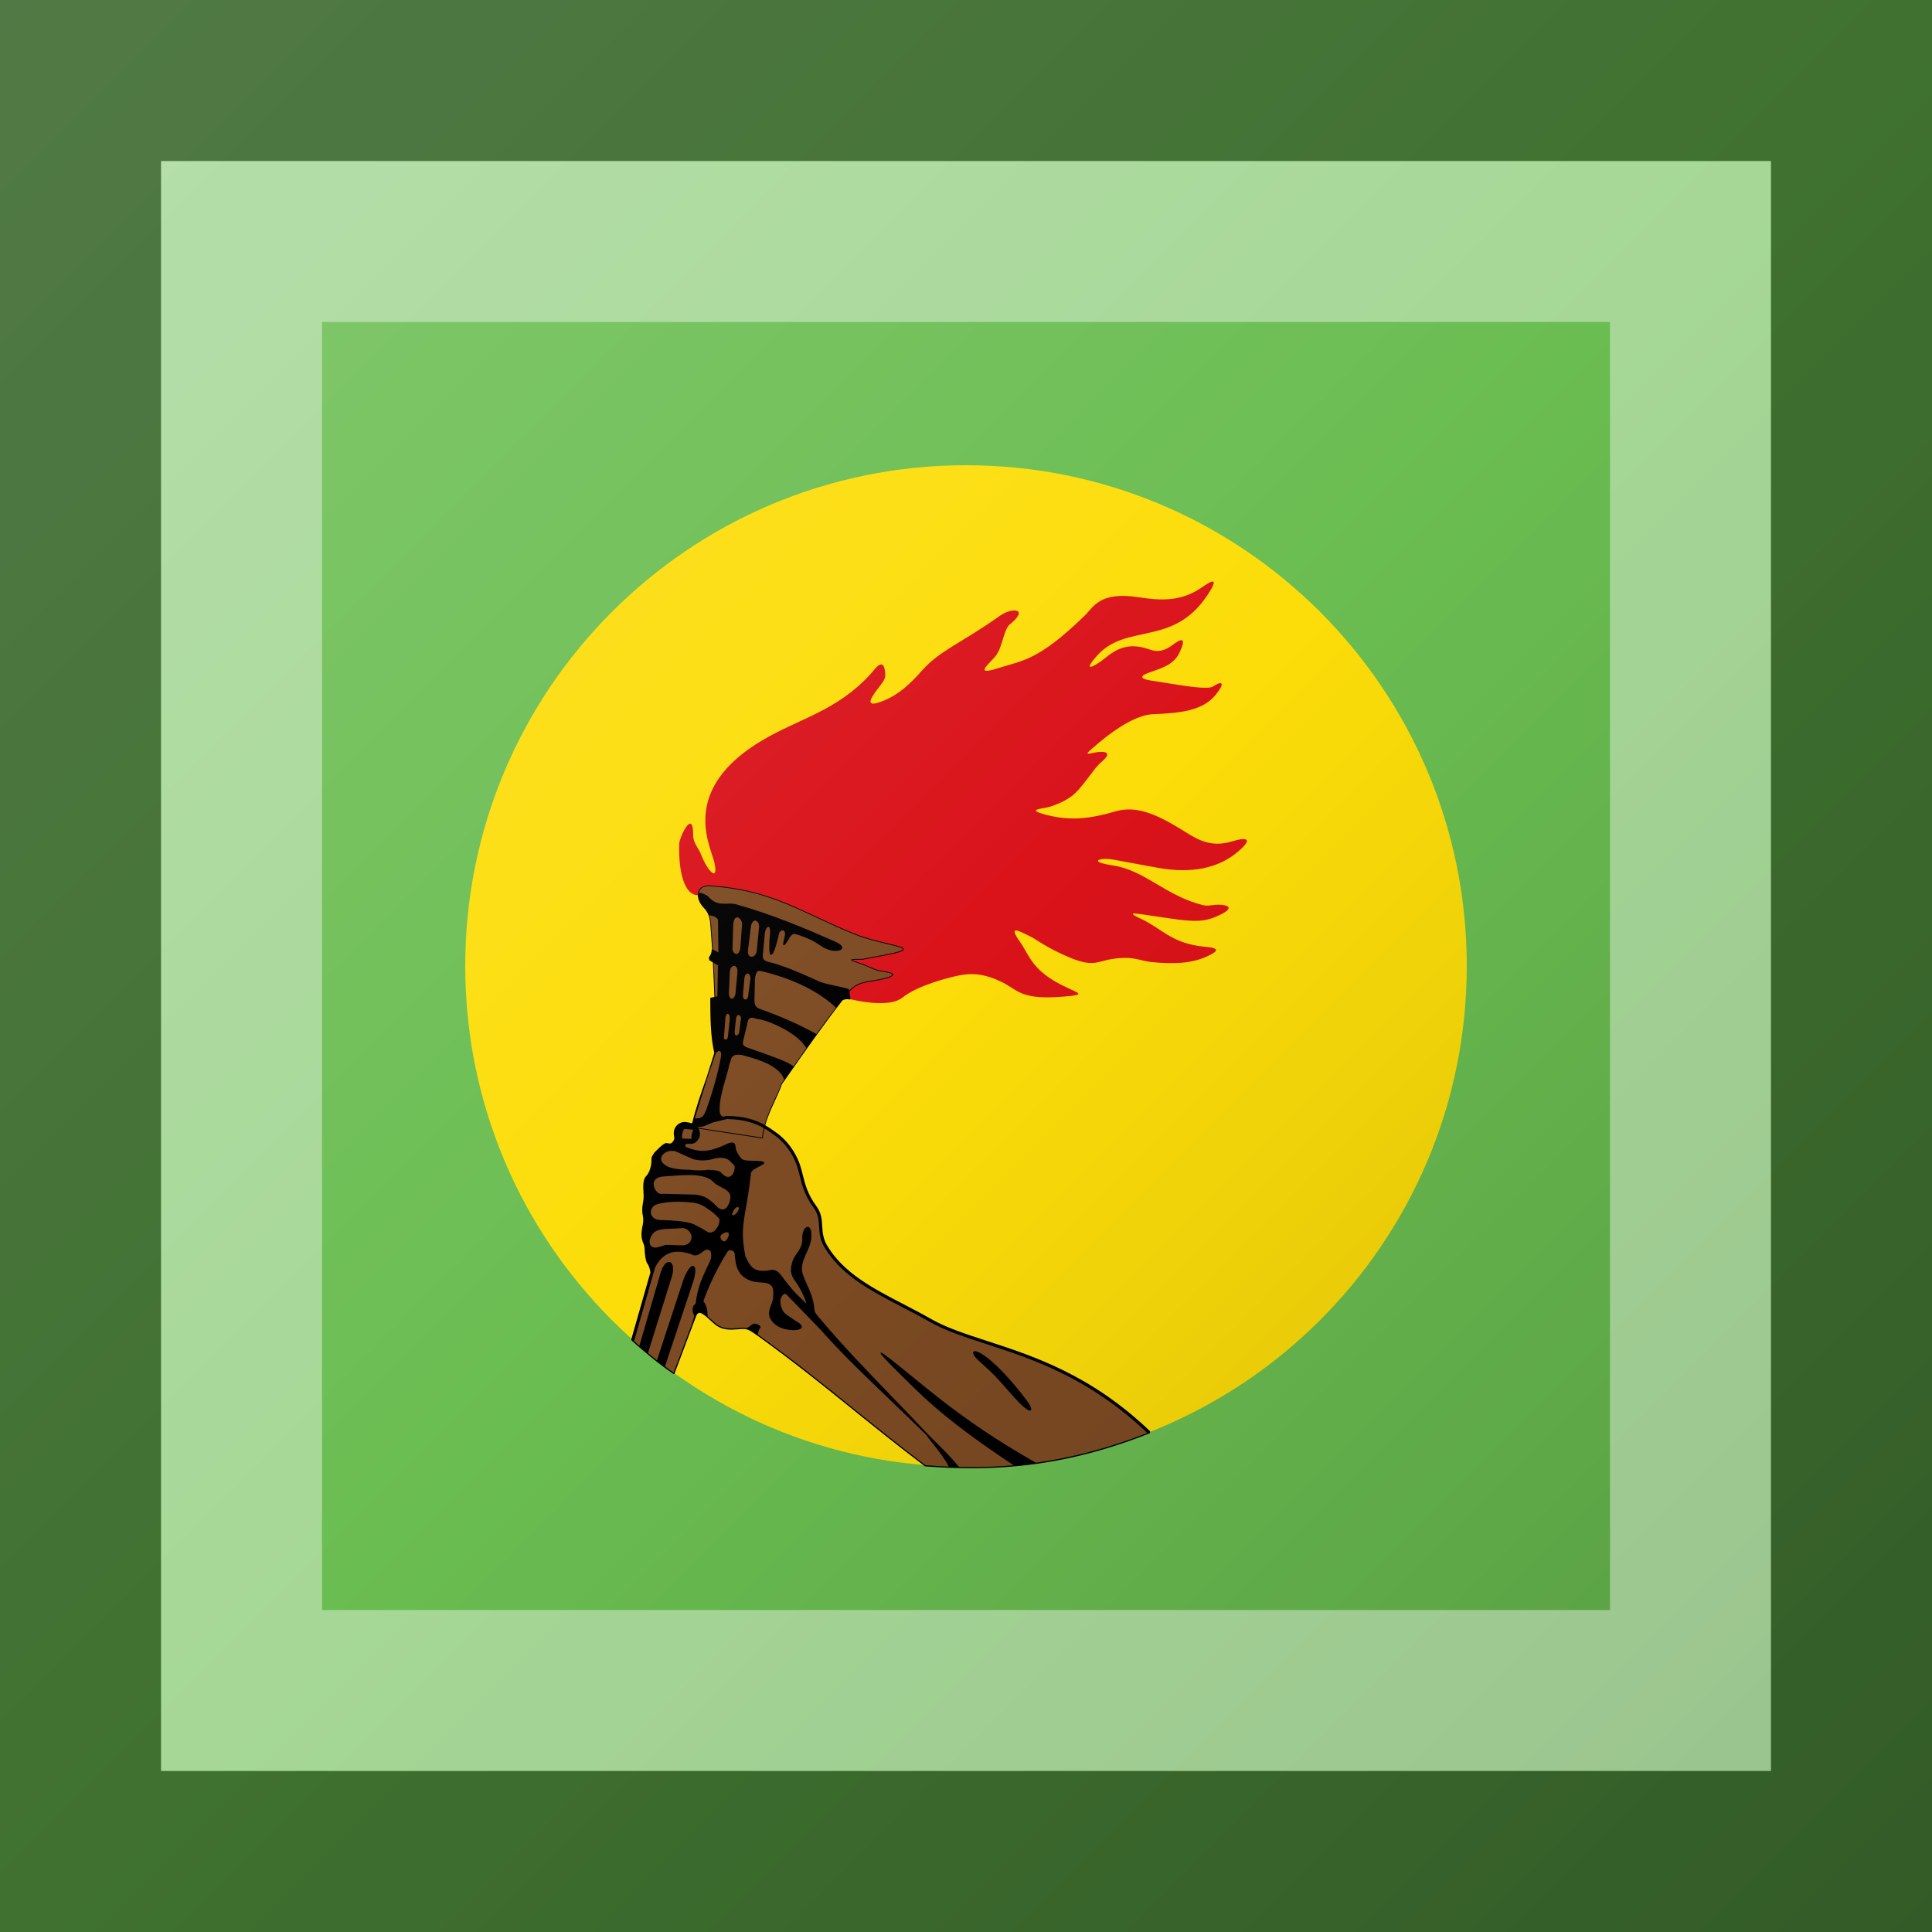 <?xml version="1.0"?>
<svg xmlns="http://www.w3.org/2000/svg" xmlns:xlink="http://www.w3.org/1999/xlink" version="1.1" width="360" height="360" viewBox="0 0 360 360">
<!-- Generated by Kreative Vexillo v1.0 -->
<style>
.black{fill:rgb(0,0,0);}
.brown{fill:rgb(125,75,35);}
.green{fill:rgb(106,189,81);}
.red{fill:rgb(218,18,26);}
.yellow{fill:rgb(252,221,9);}
</style>
<defs>
<path id="disc" d="M 259.601 130.025 C 259.588 201.6 201.553 259.613 129.977 259.6 C 58.419 259.588 0.414 201.582 0.401 130.025 C 0.388 58.449 58.401 0.414 129.977 0.401 C 201.553 0.388 259.588 58.401 259.601 129.977 C 259.601 129.993 259.601 130.009 259.601 130.025 Z"/>
<path id="fire" d="M 61.191 111.658 C 56.681 112.287 55.541 104.318 55.801 98.186 C 55.861 96.794 59.434 88.868 59.405 96.326 C 59.398 98.157 60.785 99.436 61.426 101.115 C 63.176 105.7 66.137 108.453 64.823 102.989 C 63.79 98.691 55.812 84.229 77.478 71.476 C 86.875 65.945 96.676 63.954 105.364 54.373 C 106.317 53.322 108.852 49.376 109.113 54.607 C 109.184 56.021 107.906 57.171 106.653 58.941 C 105.484 60.592 103.559 63.403 108.528 61.402 C 112.546 59.783 115.408 57.162 118.604 53.553 C 123.3 48.251 128.734 46.506 138.758 39.378 C 141.908 37.137 146.513 37.418 141.335 41.604 C 139.777 42.863 139.518 47.16 137.82 49.57 C 136.53 51.4 131.531 55.087 138.172 52.967 C 144.737 50.871 148.597 51.052 160.592 39.446 C 163.131 36.99 164.549 33.012 174.728 34.575 C 180.531 35.465 185.619 35.687 190.898 32.115 C 192.392 31.104 196.383 28.183 192.421 34.106 C 183.502 47.444 171.573 41.169 163.961 49.646 C 159.888 54.183 163.051 52.696 166.059 50.272 C 168.996 47.905 172.106 46.088 177.775 48.164 C 179.726 48.878 181.561 48.353 183.517 46.875 C 187.178 44.106 186.265 46.743 185.274 48.867 C 183.742 52.152 180.443 52.956 177.189 54.138 C 174.505 55.113 175.614 55.799 177.892 56.13 C 183.388 56.927 192.322 58.749 193.944 57.653 C 196.056 56.225 197.309 56.373 194.764 59.644 C 191.293 64.105 185.067 64.547 178.335 64.839 C 174.437 65.008 169.171 68.176 164.301 72.296 C 160.49 75.52 160.805 75.242 163.363 74.756 C 164.696 74.503 168.877 74.051 164.844 77.385 C 163.344 78.624 160.589 83.04 158.326 85.21 C 156.796 86.677 154.585 87.821 151.998 88.697 C 149.898 89.408 144.985 89.385 150.943 90.923 C 157.322 92.569 162.637 91.757 168.73 89.972 C 174.179 88.374 179.548 90.871 185.743 94.671 C 189.343 96.88 192.911 99.581 198.9 97.738 C 202.241 96.709 204.711 96.736 200.388 100.411 C 195.305 104.735 188.301 106.18 179.479 104.558 C 175.723 103.868 171.967 103.178 168.211 102.487 C 164.689 101.84 161.261 102.963 168.046 103.978 C 176.277 105.209 181.718 111.886 191.327 114.25 C 192.411 114.517 193.475 114.272 194.558 114.167 C 196.472 113.981 200.334 114.482 195.967 116.652 C 192.012 118.617 189.592 118.702 182.462 117.646 C 180.224 117.315 177.987 116.983 175.751 116.652 C 173.192 116.273 171.727 116.149 175.337 117.812 C 180.514 120.198 183.322 124.27 191.824 125.018 C 195.927 125.38 195.22 126.194 192.404 127.504 C 188.111 129.501 183.137 129.473 178.153 128.995 C 174.869 128.68 173.5 127.345 167.963 128.166 C 163.256 128.864 162.929 130.885 153.795 126.427 C 149.343 124.254 148.248 123.09 146.007 122.037 C 143.716 120.96 140.84 119.306 143.935 123.693 C 146.562 127.416 147.038 131.365 156.032 135.539 C 159.626 137.207 160.579 137.432 155.949 137.857 C 143.771 138.982 143.593 136.139 138.882 133.965 C 135.39 132.354 132.292 131.609 128.028 132.475 C 125.628 132.961 117.624 134.945 113.529 138.19 C 109.355 141.496 97.697 137.998 97.697 137.998 C 106.482 121.159 74.995 111.416 61.191 111.658 L 61.191 111.658 Z"/>
<path id="thf" d="M 177.383 250.838 C 153.575 260.242 134.883 260.518 119.466 259.35 C 103.294 247.127 92.631 237.412 76.144 225.555 C 73.294 223.617 73.619 223.652 70.106 223.918 C 66.004 224.227 65.135 222.555 63.048 220.779 C 61.892 219.799 60.674 218.875 60.023 220.539 L 54.405 235.467 C 50.541 232.861 46.943 229.811 43.624 226.871 L 48.688 209.393 C 48.402 206.022 48.022 202.774 46.849 199.557 L 47.771 185.508 L 51.733 177.399 L 54.964 175.492 L 56.29 171.268 L 59.18 170.951 C 60.662 164.666 63.453 157.856 65.557 151.322 C 65.006 141.188 64.908 131.205 64.062 120.973 C 63.87 118.651 64.011 116.686 62.14 114.79 C 60.053 112.676 59.923 109.012 63.8 109.266 C 80.023 110.327 87.562 116.248 101.213 121.747 C 109.51 125.088 120.194 125.052 108.91 127.189 L 103.345 128.244 C 102.518 128.4 98.154 127.928 101.997 129.122 C 104.827 130.001 105.666 130.807 107.856 131.289 C 108.628 131.459 114.702 131.988 107.738 133.516 C 103.607 134.264 101.265 134.092 98.801 137.777 C 92.297 145.857 82.39 160.508 82.312 160.459 C 80.772 164.652 78.799 167.805 77.846 171.58 C 78.927 172.193 79.749 172.809 80.399 173.256 C 82.939 175.006 84.774 177.35 86.033 180.049 C 87.794 183.826 87.291 187.385 90.922 192.35 C 93.46 195.82 91.308 198.637 93.821 202.746 C 99.431 211.916 110.168 215.729 120.831 221.799 C 133.466 228.99 155.098 229.576 177.383 250.838 Z"/>
<path id="ths" d="M 132.319 229.682 C 133.789 229.682 138.743 233.168 145.784 242.519 C 146.436 243.387 147.057 244.465 146.843 244.894 C 146.787 245.006 146.68 245.066 146.539 245.066 C 145.863 245.066 144.242 243.664 142.092 241.217 C 137.375 235.848 137.151 235.647 134.416 233.17 C 134.088 232.873 133.724 232.543 133.311 232.168 C 132.24 231.193 131.698 230.359 131.862 229.935 C 131.907 229.818 132.023 229.682 132.319 229.682 Z M 177.562 250.891 C 177.53 250.924 177.491 250.947 177.451 250.967 C 177.445 250.971 177.445 250.978 177.44 250.981 C 161.881 257.127 147.255 259.988 131.409 259.988 C 127.681 259.988 123.77 259.83 119.454 259.504 C 119.425 259.5 119.397 259.49 119.374 259.473 C 112.398 254.201 106.407 249.363 100.613 244.684 C 92.804 238.377 85.429 232.422 76.055 225.68 L 75.536 225.326 C 73.308 223.801 73.328 223.826 70.395 224.051 L 70.118 224.072 C 69.787 224.096 69.469 224.109 69.17 224.109 C 66.413 224.109 65.263 223.033 63.931 221.787 C 63.622 221.498 63.304 221.199 62.949 220.897 C 62.28 220.33 61.582 219.775 61.034 219.775 C 60.665 219.775 60.382 220.043 60.166 220.594 L 54.548 235.522 C 54.531 235.565 54.496 235.6 54.451 235.613 C 54.407 235.629 54.358 235.621 54.319 235.594 C 50.338 232.91 46.627 229.736 43.522 226.986 C 43.518 226.983 43.521 226.975 43.517 226.971 C 43.402 226.869 43.346 226.709 43.391 226.553 L 48.319 209.311 C 48.211 208.311 47.816 207.229 47.401 206.83 C 47.391 206.82 47.382 206.807 47.377 206.793 C 47.043 205.928 46.911 204.742 46.859 203.899 L 46.845 203.623 C 46.807 202.891 46.772 202.197 46.363 201.488 C 46.016 200.422 45.801 199.424 46.352 196.932 C 46.586 195.875 46.464 195.088 46.249 194.008 C 46.151 192.983 46.227 192.244 46.402 191.235 C 46.529 190.498 46.655 189.633 46.529 188.709 C 46.481 187.875 46.445 187.067 46.509 186.264 C 46.594 185.252 46.899 184.592 47.562 183.983 C 48.21 183.006 48.641 181.424 48.595 180.153 C 48.571 179.492 48.699 179.295 49.08 178.711 C 49.161 178.586 49.255 178.442 49.363 178.27 C 51.345 176.221 52.033 175.813 52.506 175.813 C 52.64 175.813 52.754 175.846 52.863 175.879 C 52.977 175.912 53.094 175.946 53.245 175.946 C 53.4 175.946 53.572 175.91 53.772 175.836 C 53.847 175.729 53.933 175.647 54.017 175.567 C 54.238 175.354 54.467 175.135 54.526 174.375 C 54.217 173.301 54.367 172.28 54.951 171.498 C 55.479 170.791 56.324 170.367 57.212 170.365 C 57.213 170.365 57.213 170.365 57.213 170.365 C 57.281 170.367 57.32 170.369 57.364 170.371 H 57.39 C 58.047 170.449 58.623 170.569 59.107 170.719 L 59.174 170.512 C 60.096 166.737 61.48 162.744 62.86 158.844 L 64.863 152.491 C 63.858 148.285 63.836 143.248 63.815 138.377 V 138.319 C 63.814 138.272 63.848 138.229 63.895 138.219 L 64.887 138.0 C 64.774 135.055 64.648 132.07 64.49 129.064 L 63.629 128.566 C 63.605 128.552 63.587 128.527 63.581 128.5 C 63.569 128.448 63.557 128.396 63.545 128.345 C 63.473 128.041 63.404 127.753 63.573 127.562 C 63.909 127.178 64.223 126.482 64.166 125.794 C 64.163 125.76 64.178 125.726 64.206 125.705 C 64.234 125.685 64.27 125.68 64.301 125.691 C 64.202 124.123 64.09 122.552 63.961 120.981 C 63.935 120.672 63.915 120.368 63.896 120.07 C 63.77 118.143 63.662 116.478 62.067 114.862 C 60.817 113.596 60.279 111.795 60.787 110.58 C 61.172 109.658 62.11 109.151 63.427 109.151 C 63.549 109.151 63.676 109.155 63.807 109.164 C 75.689 109.941 82.917 113.319 91.287 117.232 C 94.383 118.679 97.585 120.175 101.251 121.652 C 104.133 122.813 107.243 123.55 109.743 124.144 C 112.633 124.829 113.91 125.154 113.898 125.669 C 113.889 126.09 113.054 126.508 108.929 127.29 L 103.364 128.344 C 103.22 128.371 102.981 128.383 102.563 128.383 C 102.42 128.383 102.269 128.381 102.116 128.381 C 101.959 128.379 101.799 128.378 101.644 128.378 C 100.927 128.378 100.654 128.414 100.562 128.451 C 100.639 128.518 100.933 128.685 102.027 129.025 C 103.357 129.438 104.254 129.837 105.046 130.189 C 105.946 130.59 106.723 130.936 107.877 131.19 C 107.973 131.211 108.156 131.238 108.387 131.272 C 109.833 131.488 111.131 131.723 111.148 132.225 C 111.158 132.524 110.782 132.953 107.76 133.615 C 107.168 133.723 106.622 133.809 106.095 133.893 C 103.473 134.311 101.608 134.615 99.825 136.615 L 100.109 138.539 C 100.114 138.572 100.103 138.604 100.08 138.627 C 100.057 138.65 100.023 138.66 99.992 138.654 C 99.726 138.613 99.477 138.594 99.253 138.594 C 98.713 138.594 98.335 138.715 98.037 138.902 C 93.328 144.885 87.255 153.594 84.245 157.908 C 82.918 159.811 82.543 160.35 82.406 160.502 C 81.77 162.233 81.06 163.778 80.374 165.272 C 79.469 167.24 78.604 169.141 78.036 171.215 C 78.907 171.709 79.615 172.205 80.203 172.619 L 80.632 172.92 C 83.103 174.621 85.045 176.963 86.404 179.877 C 87.07 181.305 87.413 182.672 87.776 184.121 C 88.381 186.539 89.008 189.039 91.252 192.11 C 92.601 193.953 92.698 195.664 92.791 197.319 C 92.882 198.922 92.975 200.58 94.171 202.533 C 98.455 209.537 105.911 213.41 113.804 217.51 C 116.145 218.727 118.567 219.985 120.979 221.358 C 124.977 223.635 129.84 225.215 135.471 227.047 C 147.429 230.934 162.312 235.774 177.549 250.313 C 177.712 250.469 177.719 250.727 177.562 250.891 Z M 82.975 159.369 C 82.952 159.355 82.927 159.346 82.918 159.32 C 82.304 157.51 80.606 156.361 78.863 155.391 C 76.575 154.305 74.881 153.836 73.244 153.383 C 72.862 153.277 72.481 153.172 72.092 153.06 C 71.698 152.99 71.334 152.955 71.02 152.955 C 69.498 152.955 69.266 153.793 69.021 154.682 C 68.96 154.9 68.898 155.127 68.815 155.338 C 68.533 156.596 68.152 157.92 67.784 159.199 C 67.032 161.809 66.255 164.51 66.245 166.902 C 66.211 167.937 66.351 168.668 67.089 169.014 L 67.957 168.801 C 67.989 168.791 68.016 168.791 68.058 168.789 C 72.714 168.822 75.755 169.949 77.853 171.109 C 78.424 169.043 79.286 167.148 80.187 165.187 C 80.873 163.693 81.582 162.15 82.217 160.424 L 82.241 160.357 H 82.269 C 82.349 160.256 82.605 159.897 82.975 159.369 Z M 68.103 169.607 L 64.523 170.488 C 63.713 170.811 62.905 171.139 62.118 171.479 C 61.647 171.602 61.254 171.658 60.901 171.658 C 60.786 171.658 60.698 171.639 60.598 171.627 C 60.645 171.701 60.691 171.781 60.736 171.869 L 77.241 174.401 C 77.317 173.539 77.454 172.721 77.637 171.93 C 75.622 170.787 72.679 169.648 68.103 169.607 Z M 68.355 142.356 V 142.258 C 68.355 142.258 68.355 142.258 68.354 142.258 L 68.347 142.356 C 68.045 142.363 67.721 142.881 67.712 143.824 L 67.361 148.346 C 67.322 148.596 67.357 148.789 67.462 148.912 C 67.535 148.998 67.641 149.045 67.76 149.045 C 68.057 149.045 68.375 148.774 68.382 148.274 L 68.855 143.813 C 68.917 142.928 68.688 142.58 68.587 142.471 C 68.515 142.394 68.437 142.356 68.355 142.356 Z M 71.149 142.682 V 142.58 L 71.14 142.682 C 70.852 142.685 70.523 142.99 70.461 143.83 L 70.11 147.117 C 70.121 147.658 70.29 147.976 70.574 147.976 C 70.895 147.976 71.301 147.572 71.316 147.103 L 71.725 143.932 C 71.826 143.531 71.771 143.166 71.578 142.918 C 71.46 142.768 71.304 142.682 71.149 142.682 Z M 72.018 119.51 C 72.127 118.979 71.962 118.367 71.589 117.901 C 71.337 117.587 71.038 117.404 70.766 117.4 L 70.755 117.299 V 117.4 C 70.21 117.4 69.847 118.109 69.759 119.346 L 69.587 124.999 C 69.516 125.663 69.657 126.242 69.975 126.597 C 70.143 126.783 70.347 126.886 70.551 126.886 C 71.024 126.886 71.592 126.317 71.635 124.712 L 72.018 119.51 Z M 68.879 131.59 L 68.65 136.799 C 68.599 137.443 68.72 137.975 68.982 138.258 C 69.105 138.391 69.25 138.461 69.403 138.461 C 69.854 138.461 70.333 137.848 70.378 136.676 L 70.845 131.687 C 70.902 131.051 70.785 130.533 70.515 130.229 C 70.367 130.064 70.185 129.975 69.987 129.97 L 69.971 129.872 H 69.971 V 129.97 C 69.471 129.97 68.936 130.525 68.879 131.59 Z M 88.666 151.256 C 86.538 147.43 78.982 144.016 75.86 143.693 C 75.85 143.693 75.842 143.691 75.833 143.688 C 75.323 143.488 74.938 143.397 74.62 143.397 C 74.164 143.397 73.542 143.565 73.395 145.006 L 72.333 149.357 C 72.115 150.416 72.464 150.617 72.869 150.85 C 72.949 150.897 73.03 150.944 73.105 150.994 C 74.053 151.342 75.075 151.699 76.155 152.076 C 80.044 153.438 84.055 154.842 85.345 155.975 C 86.308 154.598 87.44 152.984 88.666 151.256 Z M 73.457 131.947 V 131.848 L 73.448 131.947 C 73.142 131.953 72.743 132.309 72.63 133.291 L 72.286 137.422 C 72.239 137.889 72.327 138.27 72.532 138.496 C 72.751 138.74 73.084 138.738 73.32 138.5 C 73.551 138.264 73.673 137.85 73.664 137.332 L 74.213 133.266 C 74.22 132.789 74.09 132.373 73.856 132.135 C 73.735 132.012 73.598 131.947 73.457 131.947 Z M 75.432 118.254 V 118.154 L 75.425 118.254 C 74.992 118.26 74.613 118.686 74.387 119.426 L 73.567 126.029 C 73.491 126.728 73.686 127.111 73.864 127.309 C 74.033 127.498 74.264 127.601 74.515 127.601 C 75.026 127.601 75.631 127.177 75.828 126.231 L 76.382 120.502 C 76.548 119.755 76.435 119.053 76.082 118.613 C 75.897 118.382 75.666 118.254 75.432 118.254 Z M 96.347 140.752 C 96.331 140.748 96.314 140.744 96.302 140.732 C 89.816 134.565 79.949 131.998 77.079 131.357 C 77.077 131.357 77.075 131.357 77.072 131.357 C 76.973 131.357 76.854 131.334 76.739 131.311 C 76.621 131.287 76.509 131.266 76.401 131.266 C 76.062 131.266 75.677 131.492 75.385 133.182 L 75.264 138.289 C 75.265 138.381 75.264 138.475 75.263 138.568 C 75.254 139.58 75.247 140.533 76.495 141.037 C 82.112 143.041 86.812 145.131 91.278 147.604 C 92.96 145.273 94.701 142.906 96.347 140.752 Z M 63.172 111.894 C 64.713 113.724 66.186 113.877 67.444 113.877 C 67.68 113.877 67.916 113.871 68.151 113.864 C 68.388 113.858 68.626 113.852 68.863 113.852 C 69.423 113.852 69.856 113.888 70.264 113.971 C 79.838 116.624 88.314 120.231 96.177 123.696 C 97.438 124.252 98.073 124.842 97.965 125.356 C 97.868 125.814 97.209 126.099 96.246 126.099 C 95.637 126.099 94.981 125.983 94.348 125.762 C 93.345 125.411 92.742 125.007 92.044 124.54 C 90.956 123.81 89.601 122.902 86.033 121.783 C 85.875 121.734 85.725 121.709 85.588 121.709 C 84.916 121.709 84.574 122.3 84.244 122.873 L 84.156 123.025 C 83.285 124.445 83.019 124.641 82.862 124.641 C 82.809 124.641 82.761 124.618 82.728 124.576 C 82.596 124.407 82.693 123.921 82.931 122.927 C 82.968 122.771 83.005 122.619 83.036 122.48 C 83.228 121.823 83.21 121.301 82.986 121.002 C 82.872 120.851 82.707 120.767 82.52 120.767 C 82.158 120.767 81.722 121.09 81.591 121.707 C 81.317 122.974 80.362 127.107 79.577 127.107 C 79.525 127.107 79.447 127.09 79.374 127.01 C 78.916 126.505 79.072 123.765 79.283 121.555 C 79.352 120.467 79.16 120.088 79.039 119.96 C 78.985 119.902 78.927 119.874 78.861 119.874 C 78.553 119.874 78.118 120.468 77.961 121.353 L 77.491 126.497 C 77.323 127.555 77.282 128.525 78.587 128.844 C 82.775 129.867 86.788 131.656 90.669 133.389 L 91.247 133.645 C 92.338 134.307 94.693 134.803 96.585 135.201 C 98.452 135.594 99.519 135.83 99.739 136.121 C 99.749 136.135 99.756 136.15 99.759 136.168 L 99.786 136.352 C 101.573 134.414 103.447 134.109 106.063 133.691 C 106.589 133.607 107.134 133.521 107.72 133.414 C 110.644 132.773 110.949 132.373 110.944 132.23 C 110.931 131.857 109.061 131.58 108.358 131.475 C 108.122 131.439 107.936 131.412 107.834 131.389 C 106.659 131.131 105.873 130.781 104.963 130.376 C 104.177 130.026 103.285 129.629 101.967 129.22 C 100.422 128.74 100.314 128.565 100.337 128.416 C 100.365 128.228 100.658 128.173 101.644 128.173 C 101.8 128.173 101.96 128.175 102.117 128.176 C 102.27 128.177 102.421 128.178 102.563 128.178 C 102.832 128.178 103.161 128.174 103.326 128.143 L 108.891 127.088 C 112.07 126.486 113.687 126.007 113.694 125.664 C 113.703 125.293 111.756 124.831 109.696 124.342 C 107.19 123.747 104.07 123.008 101.175 121.841 C 97.504 120.362 94.299 118.864 91.201 117.416 C 82.85 113.513 75.637 110.142 63.793 109.368 C 62.331 109.274 61.366 109.726 60.976 110.659 C 60.906 110.826 60.864 111.007 60.836 111.195 C 61.12 110.895 61.812 111.097 63.145 111.871 C 63.155 111.877 63.165 111.885 63.172 111.894 Z M 64.512 125.772 C 64.953 125.946 65.402 126.151 65.923 126.516 L 65.806 117.971 C 65.214 117.215 64.637 117.097 64.025 116.972 C 63.882 116.943 63.733 116.91 63.586 116.872 C 63.948 117.875 64.026 118.921 64.1 120.057 C 64.119 120.354 64.139 120.656 64.164 120.965 C 64.297 122.568 64.411 124.172 64.512 125.772 Z M 65.09 137.955 L 65.659 137.828 L 65.804 129.824 L 64.701 129.186 C 64.856 132.137 64.979 135.065 65.09 137.955 Z M 59.812 169.453 C 59.952 169.441 60.09 169.438 60.224 169.434 C 61.18 169.402 62.005 169.373 62.768 167.219 C 64.496 162.383 65.722 158.02 66.515 153.879 C 66.695 152.971 66.684 152.434 66.479 152.184 C 66.369 152.049 66.195 151.99 65.94 152.01 L 65.3 152.41 C 64.665 154.328 63.985 156.276 63.312 158.174 L 59.812 169.453 Z M 56.498 174.6 C 56.959 174.688 57.417 174.707 57.997 174.707 C 58.275 174.707 58.589 174.701 58.957 174.697 H 58.974 C 58.899 173.943 59.042 173.494 59.17 173.098 C 59.246 172.861 59.318 172.639 59.334 172.371 L 57.104 172.15 C 56.636 172.836 56.494 173.273 56.498 174.6 Z M 52.723 181.85 C 53.853 182.418 55.767 182.715 58.413 182.731 C 60.101 182.953 61.775 182.953 63.438 182.732 C 63.442 182.732 63.447 182.731 63.451 182.731 C 63.457 182.731 63.464 182.732 63.471 182.732 C 63.777 182.793 64.1 182.811 64.441 182.832 C 65.281 182.881 66.149 182.934 66.774 183.619 C 67.356 184.26 67.916 184.584 68.437 184.582 C 69.429 184.582 70.049 183.393 70.129 182.272 C 70.173 181.674 69.864 181.387 69.436 180.992 C 69.292 180.861 69.144 180.725 68.996 180.563 C 68.387 179.94 67.564 179.635 66.483 179.635 C 66.065 179.635 65.615 179.68 65.109 179.772 C 64.05 180.129 62.962 180.313 61.889 180.313 C 61.084 180.313 60.26 180.209 59.44 180.006 L 55.206 178.125 C 54.776 177.934 54.323 177.836 53.857 177.834 C 52.562 177.834 51.377 178.596 51.147 179.568 C 50.947 180.414 51.521 181.246 52.723 181.85 Z M 69.44 194.236 C 69.506 194.43 69.608 194.525 69.728 194.56 C 69.738 194.514 69.773 194.476 69.822 194.476 C 70.338 194.476 71.249 193.221 71.249 192.654 C 71.249 192.609 71.242 192.547 71.209 192.51 C 71.183 192.478 71.137 192.465 71.073 192.465 C 71.023 192.465 70.987 192.426 70.978 192.379 C 70.832 192.396 70.649 192.451 70.397 192.584 C 69.914 192.998 69.711 193.553 69.44 194.236 Z M 49.161 186.518 C 49.194 187.695 50.205 188.99 51.092 188.99 C 51.182 188.99 51.268 188.977 51.35 188.949 C 51.36 188.945 51.371 188.943 51.382 188.943 C 51.383 188.943 51.384 188.943 51.385 188.943 L 60.168 189.172 C 62.595 189.535 63.645 190.369 65.463 192.187 C 65.998 192.723 66.509 192.994 66.982 192.994 C 68.305 192.994 69.034 190.883 69.038 189.799 C 69.043 188.49 67.886 187.889 66.662 187.252 C 66.002 186.908 65.32 186.555 64.786 186.072 C 63.643 184.724 61.557 184.103 58.209 184.103 H 58.169 C 56.722 184.105 55.24 184.217 53.807 184.324 C 53.121 184.377 52.473 184.426 51.854 184.459 C 49.465 184.594 49.141 185.807 49.161 186.518 Z M 68.57 199.143 C 68.468 198.955 68.258 198.912 68.101 198.912 L 68.094 198.81 V 198.912 C 67.971 198.912 67.839 198.935 67.701 198.982 C 66.728 199.31 66.34 199.756 66.478 200.381 C 66.643 200.912 67.012 201.26 67.417 201.26 C 67.659 201.26 67.878 201.127 68.034 200.885 C 68.733 199.801 68.67 199.328 68.57 199.143 Z M 48.464 193.945 C 48.587 194.838 49.382 195.736 50.879 195.736 H 50.91 C 50.91 195.736 50.911 195.736 50.911 195.736 C 50.911 195.736 50.912 195.736 50.912 195.736 C 50.965 195.736 56.289 195.803 58.793 196.562 C 60.358 197.037 63.034 198.762 63.259 198.908 C 63.988 199.139 64.75 198.824 65.358 198.053 C 65.978 197.266 66.322 196.143 66.165 195.424 L 64.667 193.92 C 64.307 193.691 63.952 193.432 63.608 193.178 C 62.521 192.379 61.397 191.551 59.449 191.25 C 58.022 191.088 56.727 191.01 55.496 191.01 H 55.415 C 53.546 191.016 51.852 191.209 50.233 191.6 C 48.842 191.992 48.341 193.06 48.464 193.945 Z M 50.297 202.768 L 52.291 202.182 C 52.302 202.178 52.312 202.174 52.323 202.176 L 56.89 202.299 C 58.409 202.072 58.963 201.076 58.969 200.221 C 58.975 199.207 58.223 198.059 56.77 197.816 C 55.947 197.92 55.025 197.947 54.135 197.973 C 52.075 198.033 49.945 198.094 49.089 199.135 C 48.214 200.201 47.898 201.346 48.266 202.123 C 48.577 202.781 49.346 203.029 50.297 202.768 Z M 62.897 208.188 C 63.211 207.518 63.536 206.824 63.882 206.047 C 64.143 205.297 64.065 204.625 63.954 203.928 H 63.953 C 63.648 203.567 63.348 203.391 63.037 203.391 C 62.613 203.391 62.187 203.711 61.736 204.049 C 61.208 204.445 60.61 204.895 59.9 204.895 C 59.56 204.895 59.227 204.797 58.883 204.592 C 57.645 204.17 56.482 203.951 55.445 203.951 C 52.876 203.951 50.969 205.262 49.548 207.988 L 44.178 226.778 C 44.149 226.875 44.084 226.949 44.004 227.0 C 44.477 227.418 44.976 227.852 45.474 228.283 L 50.972 209.346 C 51.468 207.678 52.312 206.6 53.123 206.6 C 53.408 206.6 53.658 206.736 53.846 206.994 C 54.329 207.654 54.319 208.988 53.819 210.564 L 47.691 230.162 C 48.446 230.791 49.22 231.414 50.015 232.039 L 56.967 210.881 C 57.804 208.826 58.683 207.604 59.32 207.604 C 59.48 207.604 59.619 207.68 59.722 207.822 C 60.139 208.404 59.973 210.028 59.286 212.057 L 52.093 233.627 C 52.83 234.172 53.57 234.715 54.33 235.231 L 59.221 222.237 C 59.308 221.822 59.398 221.52 59.474 221.278 C 59.585 220.916 59.66 220.674 59.644 220.309 C 59.316 219.994 59.224 219.326 59.247 218.838 C 59.271 218.303 59.42 217.891 59.646 217.735 C 60.067 217.491 60.099 217.114 60.139 216.635 C 60.148 216.53 60.157 216.424 60.17 216.315 C 60.726 212.822 61.684 210.777 62.897 208.188 Z M 125.527 259.555 C 124.403 257.369 122.976 255.561 121.591 253.812 C 120.949 253.002 120.285 252.164 119.667 251.307 L 114.99 246.754 C 113.285 245.1 111.534 243.424 109.84 241.805 C 103.874 236.096 97.705 230.191 92.373 224.139 L 83.528 215.004 C 83.239 214.703 82.699 214.92 82.354 215.451 C 82.152 215.764 81.56 216.928 82.407 218.812 C 82.84 219.777 83.338 220.107 84.43 220.83 C 84.807 221.08 85.275 221.391 85.83 221.789 C 87.049 222.443 87.612 223.021 87.491 223.502 C 87.373 223.969 86.583 224.248 85.378 224.248 C 83.982 224.248 82.041 223.848 80.849 222.953 C 78.335 220.984 78.958 219.338 79.559 217.746 C 79.853 216.969 80.157 216.166 80.1 215.322 C 80.234 214.127 80.082 213.297 79.637 212.766 C 79.01 212.02 77.847 211.949 76.722 211.881 C 75.974 211.834 75.201 211.787 74.571 211.545 C 70.719 210.332 70.413 207.346 70.168 204.945 L 70.142 204.693 C 70.139 203.996 69.781 203.645 69.051 203.545 C 68.821 203.565 68.542 203.6 68.317 203.883 C 66.373 206.867 63.515 212.381 62.04 216.731 C 63.042 218.07 63.103 219.494 63.138 220.654 C 63.141 220.658 63.144 220.66 63.147 220.662 C 63.508 220.971 63.83 221.272 64.141 221.563 C 65.478 222.815 66.535 223.803 69.17 223.803 C 69.461 223.803 69.772 223.789 70.095 223.766 L 70.372 223.744 C 71.211 223.68 71.818 223.635 72.308 223.635 C 72.654 223.635 72.94 223.66 73.207 223.715 C 73.22 223.705 73.219 223.684 73.235 223.68 C 73.495 223.609 74.091 223.232 74.87 222.643 C 74.956 222.576 75.079 222.543 75.235 222.543 C 75.751 222.543 76.621 222.928 76.805 223.322 C 76.863 223.447 76.849 223.57 76.766 223.668 C 76.222 224.315 76.182 225.09 76.167 225.383 C 76.167 225.383 76.167 225.383 76.167 225.385 L 76.231 225.428 C 85.615 232.178 92.994 238.137 100.806 244.445 C 106.588 249.115 112.566 253.942 119.522 259.201 C 121.611 259.359 123.603 259.475 125.527 259.555 Z M 176.927 250.852 C 161.844 236.484 147.082 231.682 135.218 227.824 C 129.545 225.979 124.645 224.387 120.574 222.068 C 118.175 220.703 115.761 219.449 113.427 218.236 C 105.43 214.082 97.875 210.158 93.472 202.961 C 92.17 200.832 92.066 198.99 91.974 197.365 C 91.883 195.758 91.798 194.24 90.592 192.592 C 88.252 189.393 87.606 186.815 86.982 184.32 C 86.629 182.91 86.295 181.58 85.663 180.223 C 84.366 177.441 82.517 175.211 80.168 173.594 L 79.732 173.287 C 79.207 172.918 78.58 172.481 77.822 172.037 C 77.641 172.834 77.507 173.658 77.435 174.525 L 77.426 174.635 L 60.837 172.092 C 61.175 172.881 61.328 173.984 60.778 174.75 L 60.679 174.891 C 60.258 175.49 59.86 176.057 58.453 176.057 C 58.208 176.057 57.934 176.039 57.637 176.004 C 57.385 176.363 57.297 176.617 57.369 176.777 C 59.042 177.496 60.467 177.832 61.853 177.832 C 63.517 177.83 65.26 177.355 67.682 176.242 C 68.418 175.869 68.986 175.688 69.414 175.688 C 69.957 175.688 70.277 175.992 70.34 176.572 C 70.418 177.358 70.492 177.729 70.958 178.516 L 71.012 178.604 C 72.069 180.342 72.069 180.342 75.426 180.43 L 76.167 180.449 C 77.47 180.533 77.764 180.69 77.807 180.899 C 77.864 181.176 77.416 181.418 76.551 181.859 C 75.63 182.33 74.484 182.916 74.37 183.547 C 73.916 187.58 73.425 190.404 73.031 192.676 C 72.23 197.287 71.828 199.604 72.919 205.18 C 74.061 207.518 74.83 208.842 77.308 208.893 C 77.446 208.904 77.572 208.908 77.693 208.908 C 78.174 208.908 78.578 208.832 78.969 208.76 C 79.296 208.697 79.606 208.639 79.915 208.639 C 80.784 208.639 81.502 209.131 82.395 210.336 C 84.304 212.983 85.895 214.781 87.886 216.553 L 87.964 216.637 C 88.188 216.889 88.517 217.254 88.656 217.33 C 88.658 217.231 88.601 216.91 88.195 215.908 L 88.013 215.504 C 87.443 214.239 86.854 212.928 85.453 211.09 C 84.318 209.24 84.664 207.977 85.065 206.512 C 85.261 205.801 85.705 205.149 86.173 204.459 C 86.923 203.358 87.699 202.217 87.626 200.645 C 87.571 199.44 87.851 198.393 88.376 197.844 C 88.755 197.447 89.22 197.418 89.536 197.766 C 89.937 198.209 90.085 199.178 89.954 200.496 C 89.822 201.823 89.267 203.059 88.73 204.254 C 87.904 206.094 87.124 207.83 87.788 209.836 C 88.112 210.785 88.513 211.682 88.9 212.547 C 89.733 214.408 90.595 216.336 90.777 218.963 C 90.808 219.061 90.819 219.137 90.83 219.213 C 90.865 219.469 90.902 219.733 91.908 220.904 C 97.926 228.084 104.553 234.942 110.961 241.572 C 114.065 244.783 117.274 248.104 120.374 251.42 C 120.987 252.039 121.61 252.656 122.237 253.276 C 124.226 255.24 126.282 257.274 128.179 259.641 C 129.272 259.666 130.351 259.682 131.409 259.682 C 135.104 259.682 138.731 259.52 142.32 259.203 C 131.096 251.789 123.275 245.74 116.981 239.61 C 107.705 230.574 107.819 230.293 107.887 230.125 C 107.908 230.074 107.957 230.043 108.018 230.043 C 108.443 230.043 111.232 232.299 116.125 236.287 C 118.768 238.442 121.501 240.668 123.732 242.399 C 130.609 247.676 137.382 252.444 148.075 258.551 C 157.689 257.219 167.127 254.691 176.927 250.852 Z"/>
<linearGradient id="glaze" x1="0%" y1="0%" x2="100%" y2="100%">
<stop offset="0%" stop-color="rgb(255,255,255)" stop-opacity="0.2"/>
<stop offset="49.999%" stop-color="rgb(255,255,255)" stop-opacity="0.0"/>
<stop offset="50.001%" stop-color="rgb(0,0,0)" stop-opacity="0.0"/>
<stop offset="100%" stop-color="rgb(0,0,0)" stop-opacity="0.2"/>
</linearGradient>
</defs>
<g>
<rect x="0" y="0" width="360" height="360" class="green"/>
<use xlink:href="#disc" transform="translate(86.4 86.4) scale(0.72 0.72) rotate(0)" class="yellow"/>
<use xlink:href="#fire" transform="translate(86.4 86.4) scale(0.72 0.72) rotate(0)" class="red"/>
<use xlink:href="#thf" transform="translate(86.4 86.4) scale(0.72 0.72) rotate(0)" class="brown"/>
<use xlink:href="#ths" transform="translate(86.4 86.4) scale(0.72 0.72) rotate(0)" class="black"/>
</g>
<g>
<rect x="0" y="0" width="360" height="360" fill="url(#glaze)"/>
<path d="M 30 30 L 330 30 L 330 330 L 30 330 Z M 60 60 L 60 300 L 300 300 L 300 60 Z" fill="rgb(255,255,255)" opacity="0.4"/>
<path d="M 0 0 L 360 0 L 360 360 L 0 360 Z M 30 30 L 30 330 L 330 330 L 330 30 Z" fill="rgb(0,0,0)" opacity="0.4"/>
</g>
</svg>
